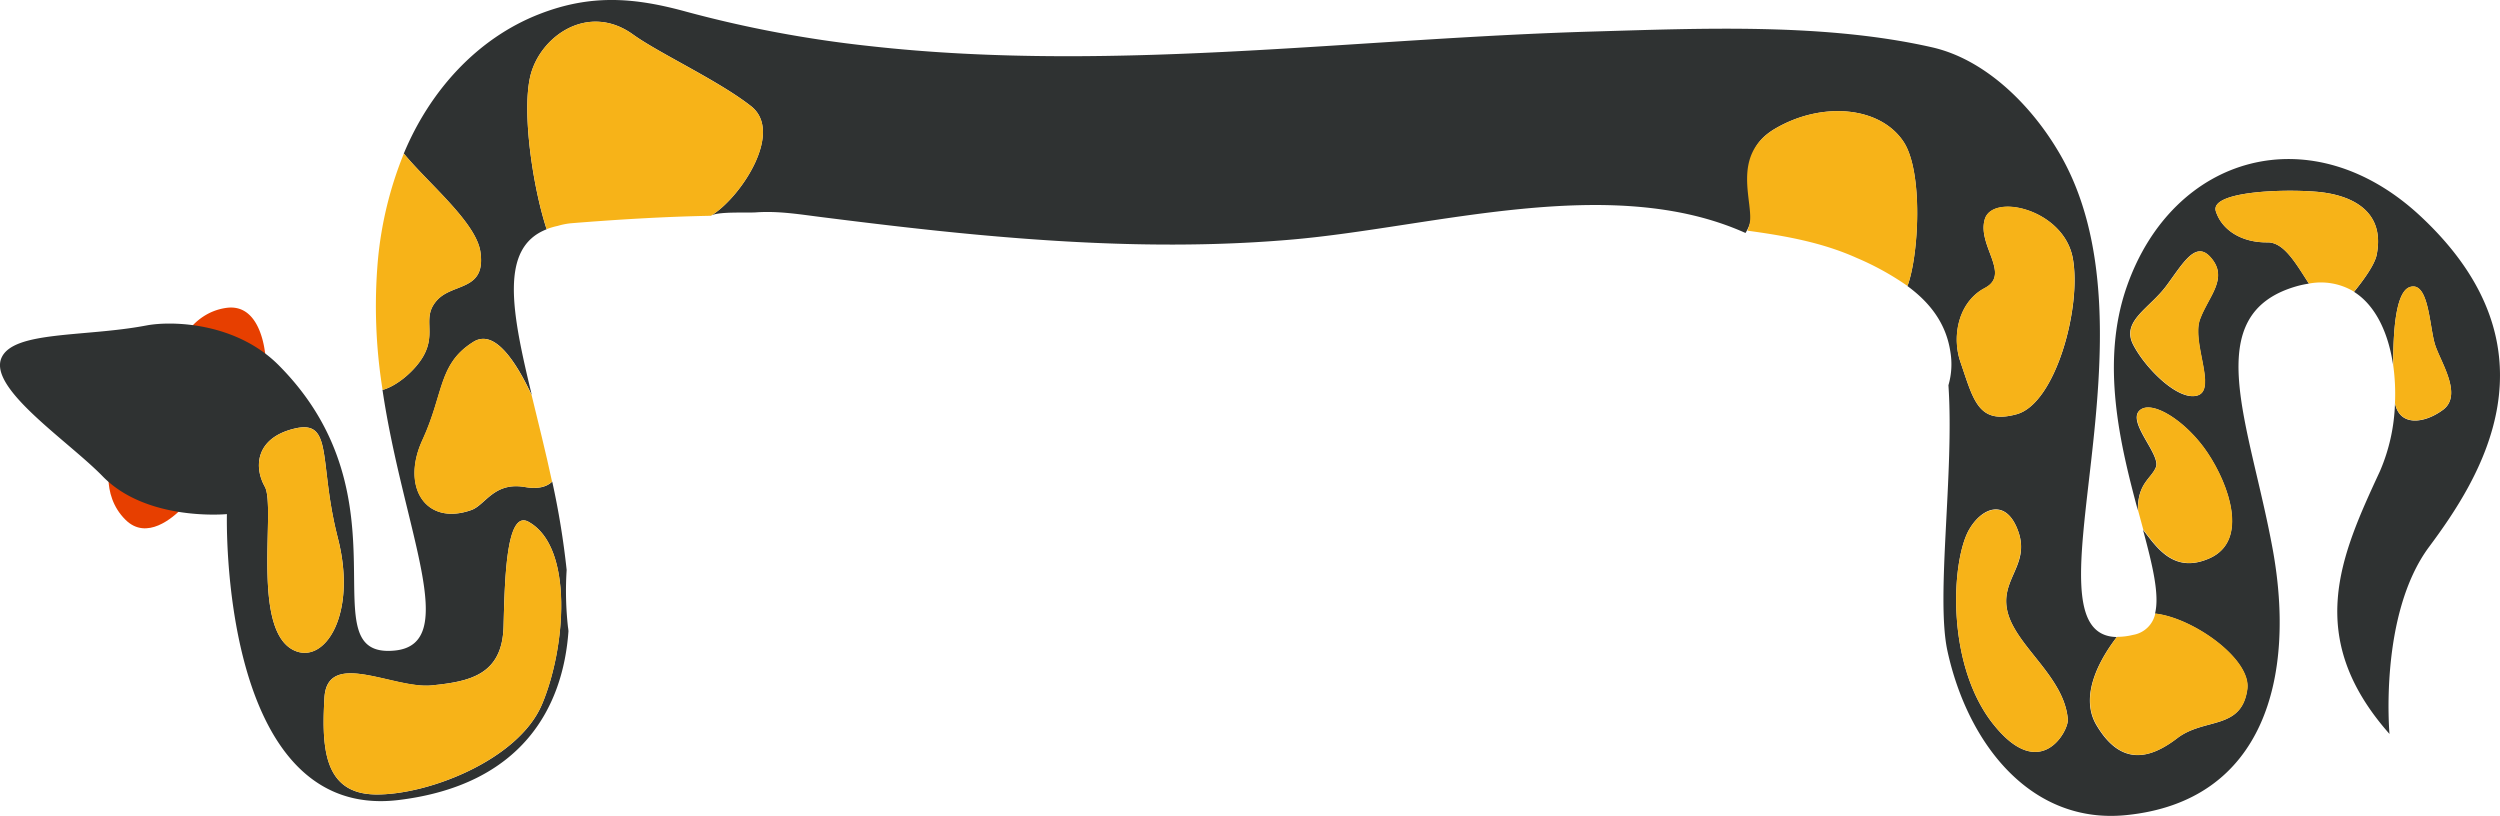 <svg id="Layer_1" data-name="Layer 1" xmlns="http://www.w3.org/2000/svg" viewBox="0 0 676.03 220.63"><title>python1</title><path d="M71.78,96.64A11.07,11.07,0,0,0,71.62,95C71.1,91.24,69,82.13,61.16,83.26c-9.9,1.42-13.3,11.42-13.3,11.42Z" fill="#e73f00"/><path d="M50.48,136.1s-.4.48-1.09,1.2c-2.66,2.75-9.72,8.87-15.4,3.31-7.14-7-4-17.08-4-17.08Z" fill="#e73f00"/><path d="M654.62,58.54c-29.39-27.49-67-16.85-79.52,19-7.19,20.59-1.75,42.77,3,60.47-.09-7.4,3.68-8.6,4.88-11.69,1.32-3.37-7.67-12-4.51-15.23s12.65,2.68,18.46,11.36,11.21,23.78.56,28.52c-9.7,4.32-14.34-3-18-7.71,2.6,9.65,4.52,17.59,3.25,22.68,10.26,1.13,26.06,12.33,24.93,20.46-1.54,11.12-11.59,7.61-18.94,13.23s-15.21,7.69-21.86-3.59c-4.91-8.33,1.73-18.85,5.55-23.78-26.7-.41,13.64-83.21-16.17-131.9C548.85,28.1,536.69,16,522.39,12.78c-29-6.57-62.19-5.11-91.77-4.25-31.09.9-62.09,3.49-93.14,5.17C303.34,15.55,269,16.26,235,12.44a321.62,321.62,0,0,1-49.4-9.27c-14-3.85-25.72-4.82-39.72.63-17.06,6.64-29.74,21-36.69,37.72,6.56,8,19.54,18.59,20.71,26.57,1.57,10.67-7.4,8.35-11.7,13.07s-.09,8.64-3.69,15.07c-2.14,3.83-7,8.07-11.08,9.21,5.65,38.1,21.32,68.74,3.28,70.48-23.87,2.3,4.92-40.68-31.31-77.12C63.92,87.24,46.71,86.68,39.64,88,22.94,91.19,3.53,89.4.38,96.82c-3.52,8.3,18.13,22.46,27.4,32,12,12.3,33.58,10.2,33.58,10.2s-2.29,83.27,46.47,77.31c33.29-4.07,44.42-25,45.89-45.65a10.3,10.3,0,0,0-.13-1.1,88.75,88.75,0,0,1-.36-15.46,219.27,219.27,0,0,0-3.9-23.89c-1.42,1.4-3.81,2.1-7.34,1.47-8.39-1.49-10.73,4.88-14.52,6.22-12.37,4.39-19.08-6.28-13.22-18.94s4.24-20.6,13.8-26.55c5.71-3.55,11.47,5.35,15.77,14.46C138.34,84.26,135,67,147.82,62c-3.73-11.36-6.71-31.49-4.45-41.27C145.87,9.9,159,.55,171.21,9.35c7,5.05,23.17,12.48,31.9,19.37s-2.38,24-10.23,29.2l-.63.42c1.85-1.2,9.63-.74,12.11-.91,6-.43,11.66.5,17.65,1.26,14.12,1.79,28.26,3.48,42.43,4.79,28.25,2.61,56.72,3.76,85,1.29C387.78,61.42,435.56,46.64,472,63c5.91-9.35-4.9-20.7,8.13-28.27,12.55-7.29,28.17-6,34.56,3.54,5.43,8.08,4.17,30.93,1.1,39.08,5.86,4.3,10.44,9.89,11.62,17.82a20.28,20.28,0,0,1-.53,9c1.61,23.69-3.47,57.21-.26,71.89,5.52,25.22,22.63,46.92,48.28,44.36,37.58-3.75,45.91-37.63,39.68-71.82s-20.23-63.6,6.5-71.21a27.28,27.28,0,0,1,3.28-.7c-3.67-5.69-6.8-11.21-11.22-11.15-6.79.09-12.27-3.19-13.94-8.39s16.81-6.1,26.91-5.32S645,57.22,642.68,68.92c-.53,2.61-3.37,6.59-6.12,10,6,3.78,9.4,11.48,10.61,20.09-.07-9.21.62-20.13,4.5-21.38,5.2-1.67,5.25,11,6.86,15.79s7.42,13.44,2.1,17.4c-4.93,3.67-11.73,4.68-13-1.82a50,50,0,0,1-4.06,18.41c-10.58,22.83-20.65,44.81,2.58,71.06,0,0-2.93-32.26,10.72-50.61S693.21,94.63,654.62,58.54ZM79.48,175.85c-11.71-5.54-4.8-38.8-7.87-44.25s-2.4-13.27,8.13-15.73,6.32,9.06,11.62,29.62S87.85,179.81,79.48,175.85Zm56.69-6.52c.33-13.22.79-31.52,6.74-28.23,12.35,6.81,10,34.39,3.63,49.41s-30.89,24.52-45,24.32S87,202,87.73,188.71s18.73-2.3,29-3.36,19.11-2.81,19.44-16Zm402.75,26.4c-12.83-16.27-11.25-44.35-6.38-52.64,3.51-6,10.1-8.45,13.28.77s-5.49,13.07-2.79,22.2,15.23,17.13,16.14,28.5c.24,3-7.42,17.44-20.25,1.16ZM545.37,112c-10.47,2.9-11.71-3.84-15.24-14.1-2.38-6.91-.58-16.26,6.59-20s-2.14-11.49,0-18.61,21.39-2.69,23.8,10.58S555.84,109.09,545.37,112Zm49.5-25.59c-2.26,6.23,4.59,18.85-.62,20.52S580,99.48,576.79,93.14s4.47-9.74,9-15.85,7.93-12.38,12-7.67c5,5.63-.66,10.54-2.92,16.78Z" fill="#2f3232"/><path d="M545.37,112c10.47-2.9,17.54-28.91,15.13-42.18s-21.67-17.7-23.8-10.58,7.17,14.84,0,18.61-9,13.12-6.59,20C533.66,108.15,534.9,114.89,545.37,112Z" fill="#f7b318"/><path d="M538.92,195.72c12.83,16.28,20.5,1.84,20.25-1.16-.92-11.37-13.44-19.36-16.14-28.5s5.92-13.11,2.79-22.2-9.77-6.74-13.28-.77C527.66,151.37,526.08,179.45,538.92,195.72Z" fill="#f7b318"/><path d="M566.94,196c6.65,11.28,14.52,9.22,21.86,3.59s17.39-2.1,18.94-13.23c1.13-8.13-14.67-19.33-24.93-20.46a7.36,7.36,0,0,1-6,5.78,18,18,0,0,1-4.35.53C568.68,177.14,562,187.66,566.94,196Z" fill="#f7b318"/><path d="M597.54,150.93c10.65-4.74,5.25-19.84-.56-28.52s-15.3-14.55-18.46-11.36,5.83,11.86,4.51,15.23c-1.21,3.09-5,4.29-4.88,11.69l1.42,5.25C583.2,147.91,587.84,155.25,597.54,150.93Z" fill="#f7b318"/><path d="M597.85,69.61c-4.1-4.7-7.49,1.56-12,7.67s-12.22,9.51-9,15.85,12.26,15.45,17.46,13.78-1.65-14.29.62-20.52S602.76,75.25,597.85,69.61Z" fill="#f7b318"/><path d="M473.07,60.72a14.31,14.31,0,0,1-.53,1.66c10.14,1.38,20.18,3.15,29.62,7.4a75.17,75.17,0,0,1,13.65,7.55c3.07-8.15,4.33-31-1.1-39.08-6.39-9.5-22-10.84-34.56-3.54S474.51,55.06,473.07,60.72Z" fill="#f7b318"/><path d="M660.64,110.78c5.32-4-.5-12.64-2.1-17.4s-1.66-17.46-6.86-15.79c-3.89,1.25-4.58,12.17-4.5,21.38a55.93,55.93,0,0,1,.45,10C648.9,115.46,655.71,114.44,660.64,110.78Z" fill="#f7b318"/><path d="M642.68,68.92c2.37-11.7-6.48-16.3-16.58-17.09s-28.58.12-26.91,5.32,7.15,8.48,13.94,8.39c4.42-.06,7.55,5.46,11.22,11.15a17.3,17.3,0,0,1,12.21,2.18C639.31,75.51,642.15,71.53,642.68,68.92Z" fill="#f7b318"/><path d="M87.73,188.71c-.77,13.28-.28,25.92,13.82,26.12s38.58-9.31,45-24.32,8.72-42.6-3.63-49.41c-6-3.28-6.42,15-6.74,28.23s-9.15,15-19.43,16S88.5,175.43,87.73,188.71Z" fill="#f7b318"/><path d="M79.48,175.85c8.37,4,17.17-9.79,11.88-30.35s-1.08-32.08-11.62-29.62-11.2,10.27-8.13,15.73S67.77,170.3,79.48,175.85Z" fill="#f7b318"/><path d="M114.53,96.23c3.59-6.43-.61-10.35,3.69-15.07s13.26-2.4,11.7-13.07c-1.17-8-14.15-18.54-20.71-26.57a100.85,100.85,0,0,0-7.05,29.14,142.94,142.94,0,0,0,1.3,34.79C107.54,104.3,112.39,100.06,114.53,96.23Z" fill="#f7b318"/><path d="M128,92.43c-9.57,5.95-7.95,13.88-13.8,26.55s.86,23.33,13.22,18.94c3.79-1.35,6.13-7.71,14.52-6.22,3.52.63,5.91-.07,7.34-1.47-1.75-8.18-3.74-16-5.51-23.33C139.51,97.77,133.75,88.88,128,92.43Z" fill="#f7b318"/><path d="M150.84,61.08a18.62,18.62,0,0,1,3.81-.73c12.52-1,25.05-1.77,37.59-2l.64-.42c7.85-5.24,19-22.31,10.23-29.2S178.2,14.4,171.21,9.35C159,.55,145.87,9.9,143.37,20.7c-2.26,9.78.73,29.91,4.45,41.27A19.89,19.89,0,0,1,150.84,61.08Z" fill="#f7b318"/></svg>